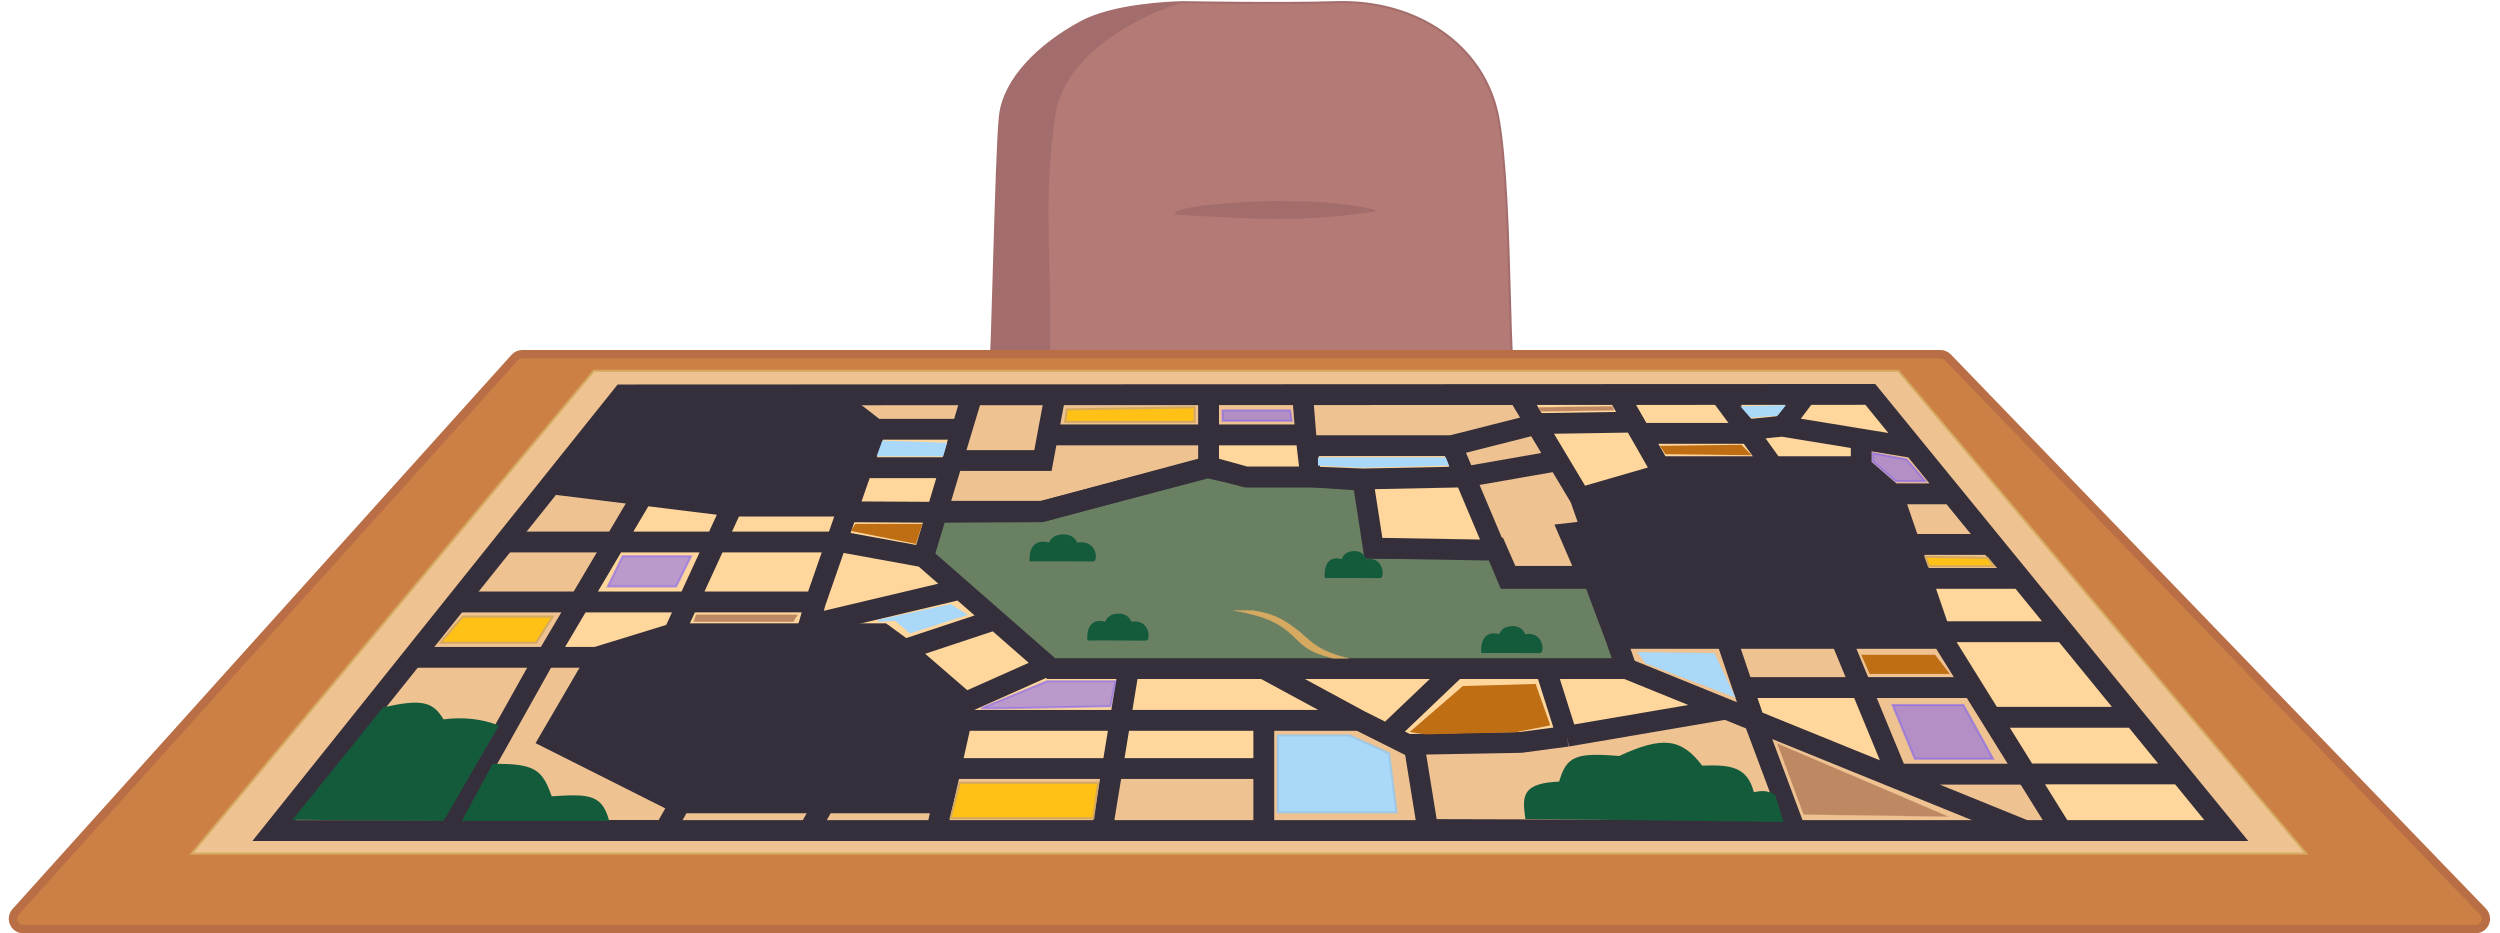 <svg width="1200" height="448" viewBox="0 0 1200 448" fill="none" xmlns="http://www.w3.org/2000/svg">
<path d="M519 10.552C498.522 21.573 482 38.052 480 55.552C478 73.052 476.3 176.356 475.108 179.552H502.5H502.642C503.826 178.994 503.684 163.982 503.495 143.941C503.228 115.667 500.914 90.993 506 55.552C511.086 20.111 559.979 2.291 567.141 1.068C561.951 1.188 534.496 2.213 519 10.552Z" fill="#A26D6C"/>
<path fill-rule="evenodd" clip-rule="evenodd" d="M502.642 179.552C502.597 179.574 502.549 179.574 502.5 179.552H502.642ZM567.141 1.068C567.699 1.055 568 1.052 568 1.052C567.933 0.978 567.637 0.983 567.141 1.068ZM727 179.552C726.969 179.562 726.939 179.562 726.909 179.552H727ZM475.108 179.552C475.073 179.646 475.037 179.648 475 179.552H475.108Z" fill="#A26D6C"/>
<path d="M641.5 1.052C615.371 1.87 568 1.052 568 1.052C568 1.052 567.699 1.055 567.141 1.068C559.979 2.291 511.086 20.111 506 55.552C500.914 90.993 503.228 115.667 503.495 143.941C503.684 163.982 503.826 178.994 502.642 179.552H726.909C725.734 179.169 725.313 163.695 724.758 143.3C723.967 114.236 722.905 75.178 719 55.552C712.286 21.807 680.015 -0.153 641.5 1.052Z" fill="#B37A76"/>
<path d="M502.5 179.552C502.549 179.574 502.597 179.574 502.642 179.552M502.5 179.552H475.108M502.5 179.552H502.642M568 1.052C568 1.052 615.371 1.87 641.5 1.052C680.015 -0.153 712.286 21.807 719 55.552C722.905 75.178 723.967 114.236 724.758 143.3C725.313 163.695 725.734 179.169 726.909 179.552M568 1.052C567.933 0.978 567.637 0.983 567.141 1.068M568 1.052C568 1.052 567.699 1.055 567.141 1.068M502.642 179.552H726.909M502.642 179.552C503.826 178.994 503.684 163.982 503.495 143.941C503.228 115.667 500.914 90.993 506 55.552C511.086 20.111 559.979 2.291 567.141 1.068M502.642 179.552H475.108M475.108 179.552C475.073 179.646 475.037 179.648 475 179.552H475.108ZM475.108 179.552C476.3 176.356 478 73.052 480 55.552C482 38.052 498.522 21.573 519 10.552C534.496 2.213 561.951 1.188 567.141 1.068M726.909 179.552H727C726.969 179.562 726.939 179.562 726.909 179.552Z" stroke="#A36D6C"/>
<path d="M612.999 97.052C593.407 96.871 563.239 100.057 564.499 102.552C603.373 104.708 625.336 106.211 659.999 101.052C639.374 96.979 631.419 97.223 612.999 97.052Z" fill="#A36D6C" stroke="#A36D6C"/>
<path d="M931.377 170H250.726C249.309 170 247.959 170.601 247.01 171.654L7.514 437.654C4.617 440.872 6.901 446 11.23 446H1188.22C1192.63 446 1194.88 440.701 1191.82 437.527L934.974 171.527C934.032 170.551 932.734 170 931.377 170Z" fill="#CC8045" stroke="#B96E45" stroke-width="4"/>
<path d="M1107 409.737L911.199 178H285.032L92 409.737H1107Z" fill="#EFC291" stroke="#D5AA60"/>
<path fill-rule="evenodd" clip-rule="evenodd" d="M798.465 227.447L758.514 239.009L764.052 254.753L753.372 255.983L775.127 306.414H932.164L931.07 303.216L922.317 277.632L916.737 261.322L908.43 237.041L893.399 224.003H851.074H796.498L798.465 227.447Z" fill="#342F3B"/>
<path fill-rule="evenodd" clip-rule="evenodd" d="M728.847 189.386L737.189 203.338L758.514 239.009L798.465 227.447L796.498 224.003H851.074H893.399V210.776L918.633 214.901L897.75 189.316L866.897 189.329L825.759 189.346L776.71 189.366L728.847 189.386ZM932.164 306.414L955.718 344.299L972.619 371.483L989.519 398.666H1068.63L1046.44 371.483L1024.25 344.299L969.837 277.632H922.317L931.07 303.216L932.164 306.414Z" fill="#FFD69B"/>
<path d="M866.897 189.329L897.75 189.316L918.633 214.901M866.897 189.329L855.425 204.568M866.897 189.329L825.759 189.346M855.425 204.568L893.399 210.776M855.425 204.568L838.326 206.29M918.633 214.901L893.399 210.776M918.633 214.901L969.837 277.632M776.71 189.366L728.847 189.386M776.71 189.366L784.27 202.6M776.71 189.366L825.759 189.346M758.514 239.009L798.465 227.447L796.498 224.003M758.514 239.009L737.189 203.338M758.514 239.009L764.052 254.753L753.372 255.983L775.127 306.414H932.164M728.847 189.386L298.876 189.562L131.556 398.666H989.519M728.847 189.386L737.189 203.338M737.189 203.338L784.27 202.6M784.27 202.6L787.362 208.013M787.362 208.013H839.603M787.362 208.013L796.498 224.003M839.603 208.013L851.074 224.003M839.603 208.013L838.326 206.29M825.759 189.346L838.326 206.29M851.074 224.003H796.498M851.074 224.003H893.399M893.399 224.003V210.776M893.399 224.003L908.43 237.041M893.399 210.776V224.741L908.43 237.041M908.43 237.041H935.724M908.43 237.041L916.737 261.322M932.164 306.414L931.069 303.216M932.164 306.414L955.718 344.299M922.317 277.632H969.837M922.317 277.632L916.737 261.322M922.317 277.632L931.069 303.216M969.837 277.632L1024.25 344.299M969.837 277.632L955.106 261.322H916.737M931.069 303.216H989.519M989.519 398.666H1068.63L1046.44 371.483M989.519 398.666L972.619 371.483M955.718 344.299H1024.25M955.718 344.299L972.619 371.483M1024.25 344.299L1046.44 371.483M972.619 371.483H1046.44" stroke="#342F3B" stroke-width="10"/>
<path fill-rule="evenodd" clip-rule="evenodd" d="M841.977 345.824L911.53 374.066L910.515 371.606L909.804 369.884L893.358 330.031H836.621L841.977 345.824ZM675.572 357.338L730.034 356.354L752.185 353.402L828.528 340.363L780.665 320.929H741.901H698.785H606.62H541.749H504.566L502.984 319.545L477.669 297.401L460.974 282.798L443.255 267.3L449.701 245.897L456.147 224.495L461.703 206.045H420.313L413.886 224.495L407.46 242.945H351.486L308.568 237.656L295.245 260.166L278.21 288.948L262.485 315.517H288.197L323.006 304.939H386.295H424.664L434.157 311.827L463.429 337.165L461.491 345.775L456.288 368.9H533.888H606.62V345.775H652.505L665.756 352.418L675.572 357.338Z" fill="#FFD69B"/>
<path d="M413.886 224.495L420.313 206.045L399.348 189.808H299.668L265.65 232.367L308.568 237.656L351.486 242.945H407.46L413.886 224.495Z" fill="#342F3B"/>
<path d="M780.665 320.929L775.523 306.169L764.448 276.648H724.101L718.167 263.118H659.625L655.274 230.645L629.958 228.923H599.105L579.722 224.495L499.424 245.651L449.701 245.897L443.255 267.3L460.974 282.798L477.669 297.401L502.984 319.545L504.566 320.929H541.749H606.62H698.785H741.901H780.665Z" fill="#6A8063"/>
<path d="M972.115 398.666L911.53 374.066M780.665 320.929L775.523 306.169L764.448 276.648H724.101L718.167 263.118H659.625L655.274 230.645L629.958 228.923H599.105L579.722 224.495L499.424 245.651L449.701 245.897M780.665 320.929L828.528 340.363M780.665 320.929H741.901M828.528 306.169L836.621 330.031M841.977 345.824L911.53 374.066M841.977 345.824L836.621 330.031M841.977 345.824L861.755 398.666L685.336 398.174L679.007 359.06L675.572 357.338M841.977 345.824L828.528 340.363M883.51 306.169L893.358 330.031M911.53 374.066L910.515 371.606M973.302 371.606H910.515M836.621 330.031H893.358M947.195 330.031H893.358M910.515 371.606L909.804 369.884L893.358 330.031M828.528 340.363L752.185 353.402M752.185 353.402L741.901 320.929M752.185 353.402L730.034 356.354L675.572 357.338M741.901 320.929H698.785M443.255 267.3L404.095 260.166H295.245M443.255 267.3L449.701 245.897M443.255 267.3L460.974 282.798M466.593 189.808L461.703 206.045M243.103 260.166H295.245M220.161 288.948H278.21M391.437 288.948L406.518 245.651M391.437 288.948L388.273 300.019M391.437 288.948H278.21M420.313 206.045H461.703M420.313 206.045L413.886 224.495M420.313 206.045L399.348 189.808H299.668L265.65 232.367L308.568 237.656M461.703 206.045L456.147 224.495M413.886 224.495H456.147M413.886 224.495L407.46 242.945M456.147 224.495L449.701 245.897M406.518 245.651L449.701 245.897M406.518 245.651L407.46 242.945M388.273 300.019L460.974 282.798M388.273 300.019L386.295 304.939M460.974 282.798L477.669 297.401M477.669 297.401L434.157 311.827M477.669 297.401L502.984 319.545M434.157 311.827L463.429 337.165M434.157 311.827L424.664 304.939H386.295M463.429 337.165L502.984 319.545M463.429 337.165L461.491 345.775M502.984 319.545L504.566 320.929H541.749M449.701 398.174L456.288 368.9M541.749 320.929H606.62M541.749 320.929L533.888 368.9M529.091 398.174L533.888 368.9M461.491 345.775H606.62M461.491 345.775L456.288 368.9M652.505 345.775L606.62 320.929M652.505 345.775L665.756 352.418M652.505 345.775H606.62M606.62 320.929H698.785M665.756 352.418L698.785 320.929M665.756 352.418L675.572 357.338M606.62 345.775V368.9M606.62 398.174V368.9M606.62 368.9H533.888M456.288 368.9H533.888M351.486 242.945H407.46M351.486 242.945L323.006 304.939M351.486 242.945L308.568 237.656M323.006 304.939H386.295M323.006 304.939L288.197 315.517H262.485M199.592 315.517H262.485M308.568 237.656L295.245 260.166M262.485 315.517L278.21 288.948M278.21 288.948L295.245 260.166" stroke="#342F3B" stroke-width="10"/>
<path d="M580.118 208.751H626.794L627.402 213.917H696.807L703.142 228.923L717.993 264.102L659.229 263.118L654.087 229.907L629.167 228.923H597.918L580.118 224.003V208.751Z" fill="#FFD69B"/>
<path d="M326.566 385.382H395.788H451.562L463.033 337.411L423.477 304.2H323.006L287.01 315.271L264.068 354.631L326.271 385.904L326.566 385.382Z" fill="#342F3B"/>
<path d="M261.694 315.271L215.019 398.666H319.05L326.271 385.904M395.788 385.382H326.566L326.271 385.904M395.788 385.382H451.562L463.033 337.411L423.477 304.2H323.006L287.01 315.271L264.068 354.631L326.271 385.904M395.788 385.382L388.273 398.666M395.788 189.316L419.522 206.044M506.544 189.316L502.911 208.751M456.704 221.051H500.611L502.911 208.751M502.911 208.751H580.118M626.794 208.751L625.211 189.316M626.794 208.751L627.402 213.917M626.794 208.751H580.118M629.167 228.923H597.918L580.118 224.003M629.167 228.923L627.402 213.917M629.167 228.923L654.087 229.907M580.118 224.003L500.611 245.405H449.584M580.118 224.003V208.751M580.118 189.316V208.751M627.402 213.917H696.807M696.807 213.917L737.55 203.584M696.807 213.917L703.142 228.923M762.47 277.632H723.705L717.993 264.102M748.23 221.051L703.142 228.923M703.142 228.923L654.087 229.907M703.142 228.923L717.993 264.102M654.087 229.907L659.229 263.118L717.993 264.102" stroke="#342F3B" stroke-width="10"/>
<path d="M211.458 308.5C216.073 302.924 221.505 296.59 222.138 296H265.254L257.343 308.5H211.458Z" fill="#FFC115"/>
<path d="M456.308 392.756L460.659 375.756H527.113L524.739 392.756H456.308Z" fill="#FFC115"/>
<path d="M925.834 271.756L924.252 267.256L953.919 267.756L957.083 271.756H925.834Z" fill="#FFC115"/>
<path d="M511.29 202.5L512.082 196.5L573.393 195.5V202.5H511.29Z" fill="#FFC115"/>
<path d="M211.458 308.5C216.073 302.924 221.505 296.59 222.138 296H265.254L257.343 308.5H211.458Z" stroke="#D5AA60"/>
<path d="M456.308 392.756L460.659 375.756H527.113L524.739 392.756H456.308Z" stroke="#D5AA60"/>
<path d="M925.834 271.756L924.252 267.256L953.919 267.756L957.083 271.756H925.834Z" stroke="#D5AA60"/>
<path d="M511.29 202.5L512.082 196.5L573.393 195.5V202.5H511.29Z" stroke="#D5AA60"/>
<path d="M711.444 312.998C711.442 312.997 711.444 312.995 711.45 312.993C711.514 312.693 710.461 302.152 719.964 304.989C720.809 302.256 722.804 301.261 725.426 301.03C728.048 300.798 730.845 301.889 731.761 304.989C740.547 303.192 740.719 312.998 739.189 312.998C737.677 312.998 711.908 312.849 711.45 312.993C711.448 313 711.446 313.002 711.444 312.998Z" fill="#145B3C" stroke="#145B3C"/>
<path d="M620.374 304.997C614.635 299.671 608.518 295.91 591.984 293H601.269C613.073 294.834 617.493 298.368 624.336 303.649C630.031 308.847 634.074 312.846 647.362 316H639.735C627.126 312.688 625.561 309.809 620.374 304.997Z" fill="#D5AA60" stroke="#D5AA60" stroke-width="0.1"/>
<path d="M613.345 389.901V353H647.758L666.745 361.61L670.305 389.901H613.345Z" fill="#AAD8F9" stroke="#A0C8E4"/>
<path d="M790.158 318L786.994 313.5L822.594 314L832.087 334L790.158 318Z" fill="#AAD8F9"/>
<path d="M840.394 200L836.439 195.5L856.216 195L853.052 199L840.394 200Z" fill="#AAD8F9"/>
<path d="M633.122 223V220H693.642L694.829 223L653.296 224L633.122 223Z" fill="#AAD8F9"/>
<path d="M421.499 218.5L423.872 212L453.935 213L452.352 218.5H421.499Z" fill="#AAD8F9"/>
<path d="M456.308 290.5L421.499 298L429.806 297.5L436.926 303.5L463.428 295L456.308 290.5Z" fill="#AAD8F9"/>
<path d="M790.158 318L786.994 313.5L822.594 314L832.087 334L790.158 318Z" stroke="#AAD8F9"/>
<path d="M840.394 200L836.439 195.5L856.216 195L853.052 199L840.394 200Z" stroke="#AAD8F9"/>
<path d="M633.122 223V220H693.642L694.829 223L653.296 224L633.122 223Z" stroke="#AAD8F9"/>
<path d="M421.499 218.5L423.872 212L453.935 213L452.352 218.5H421.499Z" stroke="#AAD8F9"/>
<path d="M456.308 290.5L421.499 298L429.806 297.5L436.926 303.5L463.428 295L456.308 290.5Z" stroke="#AAD8F9"/>
<path d="M919.111 364.226L908.431 338.395H942.449L956.689 364.226H919.111Z" fill="#6F56FF" fill-opacity="0.47" stroke="#6F56FF" stroke-opacity="0.47"/>
<path d="M291.757 281.5L298.877 267H331.708L324.588 281.5H291.757Z" fill="#6F56FF" fill-opacity="0.47"/>
<path d="M586.843 202V197H619.278L620.069 202H586.843Z" fill="#6F56FF" fill-opacity="0.47"/>
<path d="M898.937 221.5V217.5L915.155 220.5L924.253 231H910.013L898.937 221.5Z" fill="#6F56FF" fill-opacity="0.47"/>
<path d="M480.438 340H470.944L502.589 327H535.42L533.047 339L480.438 340Z" fill="#6F56FF" fill-opacity="0.47"/>
<path d="M291.757 281.5L298.877 267H331.708L324.588 281.5H291.757Z" stroke="#6F56FF" stroke-opacity="0.47"/>
<path d="M586.843 202V197H619.278L620.069 202H586.843Z" stroke="#6F56FF" stroke-opacity="0.47"/>
<path d="M898.937 221.5V217.5L915.155 220.5L924.253 231H910.013L898.937 221.5Z" stroke="#6F56FF" stroke-opacity="0.47"/>
<path d="M480.438 340H470.944L502.589 327H535.42L533.047 339L480.438 340Z" stroke="#6F56FF" stroke-opacity="0.47"/>
<path d="M677.821 351.009L702.345 329.797L736.759 328.797L743.483 347.797L727.265 351.009L684.15 351.993L677.821 351.009Z" fill="#BF6E14"/>
<path d="M897.751 323L894.191 314.797H928.604L934.933 323H897.751Z" fill="#BF6E14"/>
<path d="M799.652 217.5L797.675 214.5L835.648 214L839.604 218L799.652 217.5Z" fill="#BF6E14"/>
<path d="M409.237 254.5L410.82 252H442.069L439.3 260.5L409.237 254.5Z" fill="#BF6E14"/>
<path d="M677.821 351.009L702.345 329.797L736.759 328.797L743.483 347.797L727.265 351.009L684.15 351.993L677.821 351.009Z" stroke="#BF6E14"/>
<path d="M897.751 323L894.191 314.797H928.604L934.933 323H897.751Z" stroke="#BF6E14"/>
<path d="M799.652 217.5L797.675 214.5L835.648 214L839.604 218L799.652 217.5Z" stroke="#BF6E14"/>
<path d="M409.237 254.5L410.82 252H442.069L439.3 260.5L409.237 254.5Z" stroke="#BF6E14"/>
<path d="M865.71 391L853.052 356.846L935.328 392L865.71 391Z" fill="#BE8962"/>
<path d="M739.527 197.5L738.341 195.5L773.941 195L774.732 197L739.527 197.5Z" fill="#BE8962"/>
<path d="M332.895 298.5L334.081 295H383.009L380.757 298.5H332.895Z" fill="#BE8962"/>
<path d="M865.71 391L853.052 356.846L935.328 392L865.71 391Z" stroke="#D8A981" stroke-width="0.1"/>
<path d="M739.527 197.5L738.341 195.5L773.941 195L774.732 197L739.527 197.5Z" stroke="#D8A981" stroke-width="0.1"/>
<path d="M332.895 298.5L334.081 295H383.009L380.757 298.5H332.895Z" stroke="#D8A981" stroke-width="0.1"/>
<path d="M855.426 394L732.632 392.616C731.02 381.642 731.352 376.389 748.771 375.642C752.228 363.489 756.202 361.616 777.263 363.386C797.646 353.983 806.703 354.508 816.807 368.016C831.095 367.46 838.412 368.588 841.49 380.808C845.202 380.187 847.345 379.521 851.616 381.792L855.426 394Z" fill="#145B3C" stroke="#145B3C"/>
<path d="M222.534 393.5L236.774 367.178C256.987 366.881 260.064 370.136 264.463 382.741C282.083 381.625 288.364 381.537 291.756 393.5H222.534Z" fill="#145B3C"/>
<path d="M212.645 393.5L238.751 348.481C231.326 345.699 222.295 344.46 212.645 345.84C207.603 337.224 202.504 335.916 184.165 340L141.444 393L212.645 393.5Z" fill="#145B3C"/>
<path d="M222.534 393.5L236.774 367.178C256.987 366.881 260.064 370.136 264.463 382.741C282.083 381.625 288.364 381.537 291.756 393.5H222.534Z" stroke="#145B3C"/>
<path d="M212.645 393.5L238.751 348.481C231.326 345.699 222.295 344.46 212.645 345.84C207.603 337.224 202.504 335.916 184.165 340L141.444 393L212.645 393.5Z" stroke="#145B3C"/>
<path d="M494.679 268.998C494.678 268.997 494.68 268.995 494.685 268.993C494.755 268.693 493.615 258.152 503.91 260.989C504.825 258.256 506.987 257.261 509.827 257.03C512.667 256.798 515.697 257.889 516.69 260.989C526.208 259.192 526.394 268.998 524.737 268.998C523.098 268.998 495.182 268.849 494.685 268.993C494.684 269 494.682 269.002 494.679 268.998Z" fill="#145B3C" stroke="#145B3C"/>
<path d="M636.288 276.998C636.287 276.997 636.289 276.995 636.294 276.993C636.355 276.693 635.361 266.152 644.335 268.989C645.133 266.256 647.018 265.261 649.494 265.03C651.97 264.798 654.612 265.889 655.477 268.989C663.775 267.192 663.937 276.998 662.493 276.998C661.064 276.998 636.727 276.849 636.294 276.993C636.293 277 636.291 277.002 636.288 276.998Z" fill="#145B3C" stroke="#145B3C"/>
<path d="M522.368 306.998C522.366 306.997 522.368 306.995 522.373 306.993C522.438 306.693 521.385 296.152 530.888 298.989C531.733 296.256 533.728 295.261 536.35 295.03C538.971 294.798 541.769 295.889 542.685 298.989C551.471 297.192 551.643 306.998 550.113 306.998C548.601 306.998 522.832 306.849 522.373 306.993C522.372 307 522.37 307.002 522.368 306.998Z" fill="#145B3C" stroke="#145B3C"/>
</svg>
